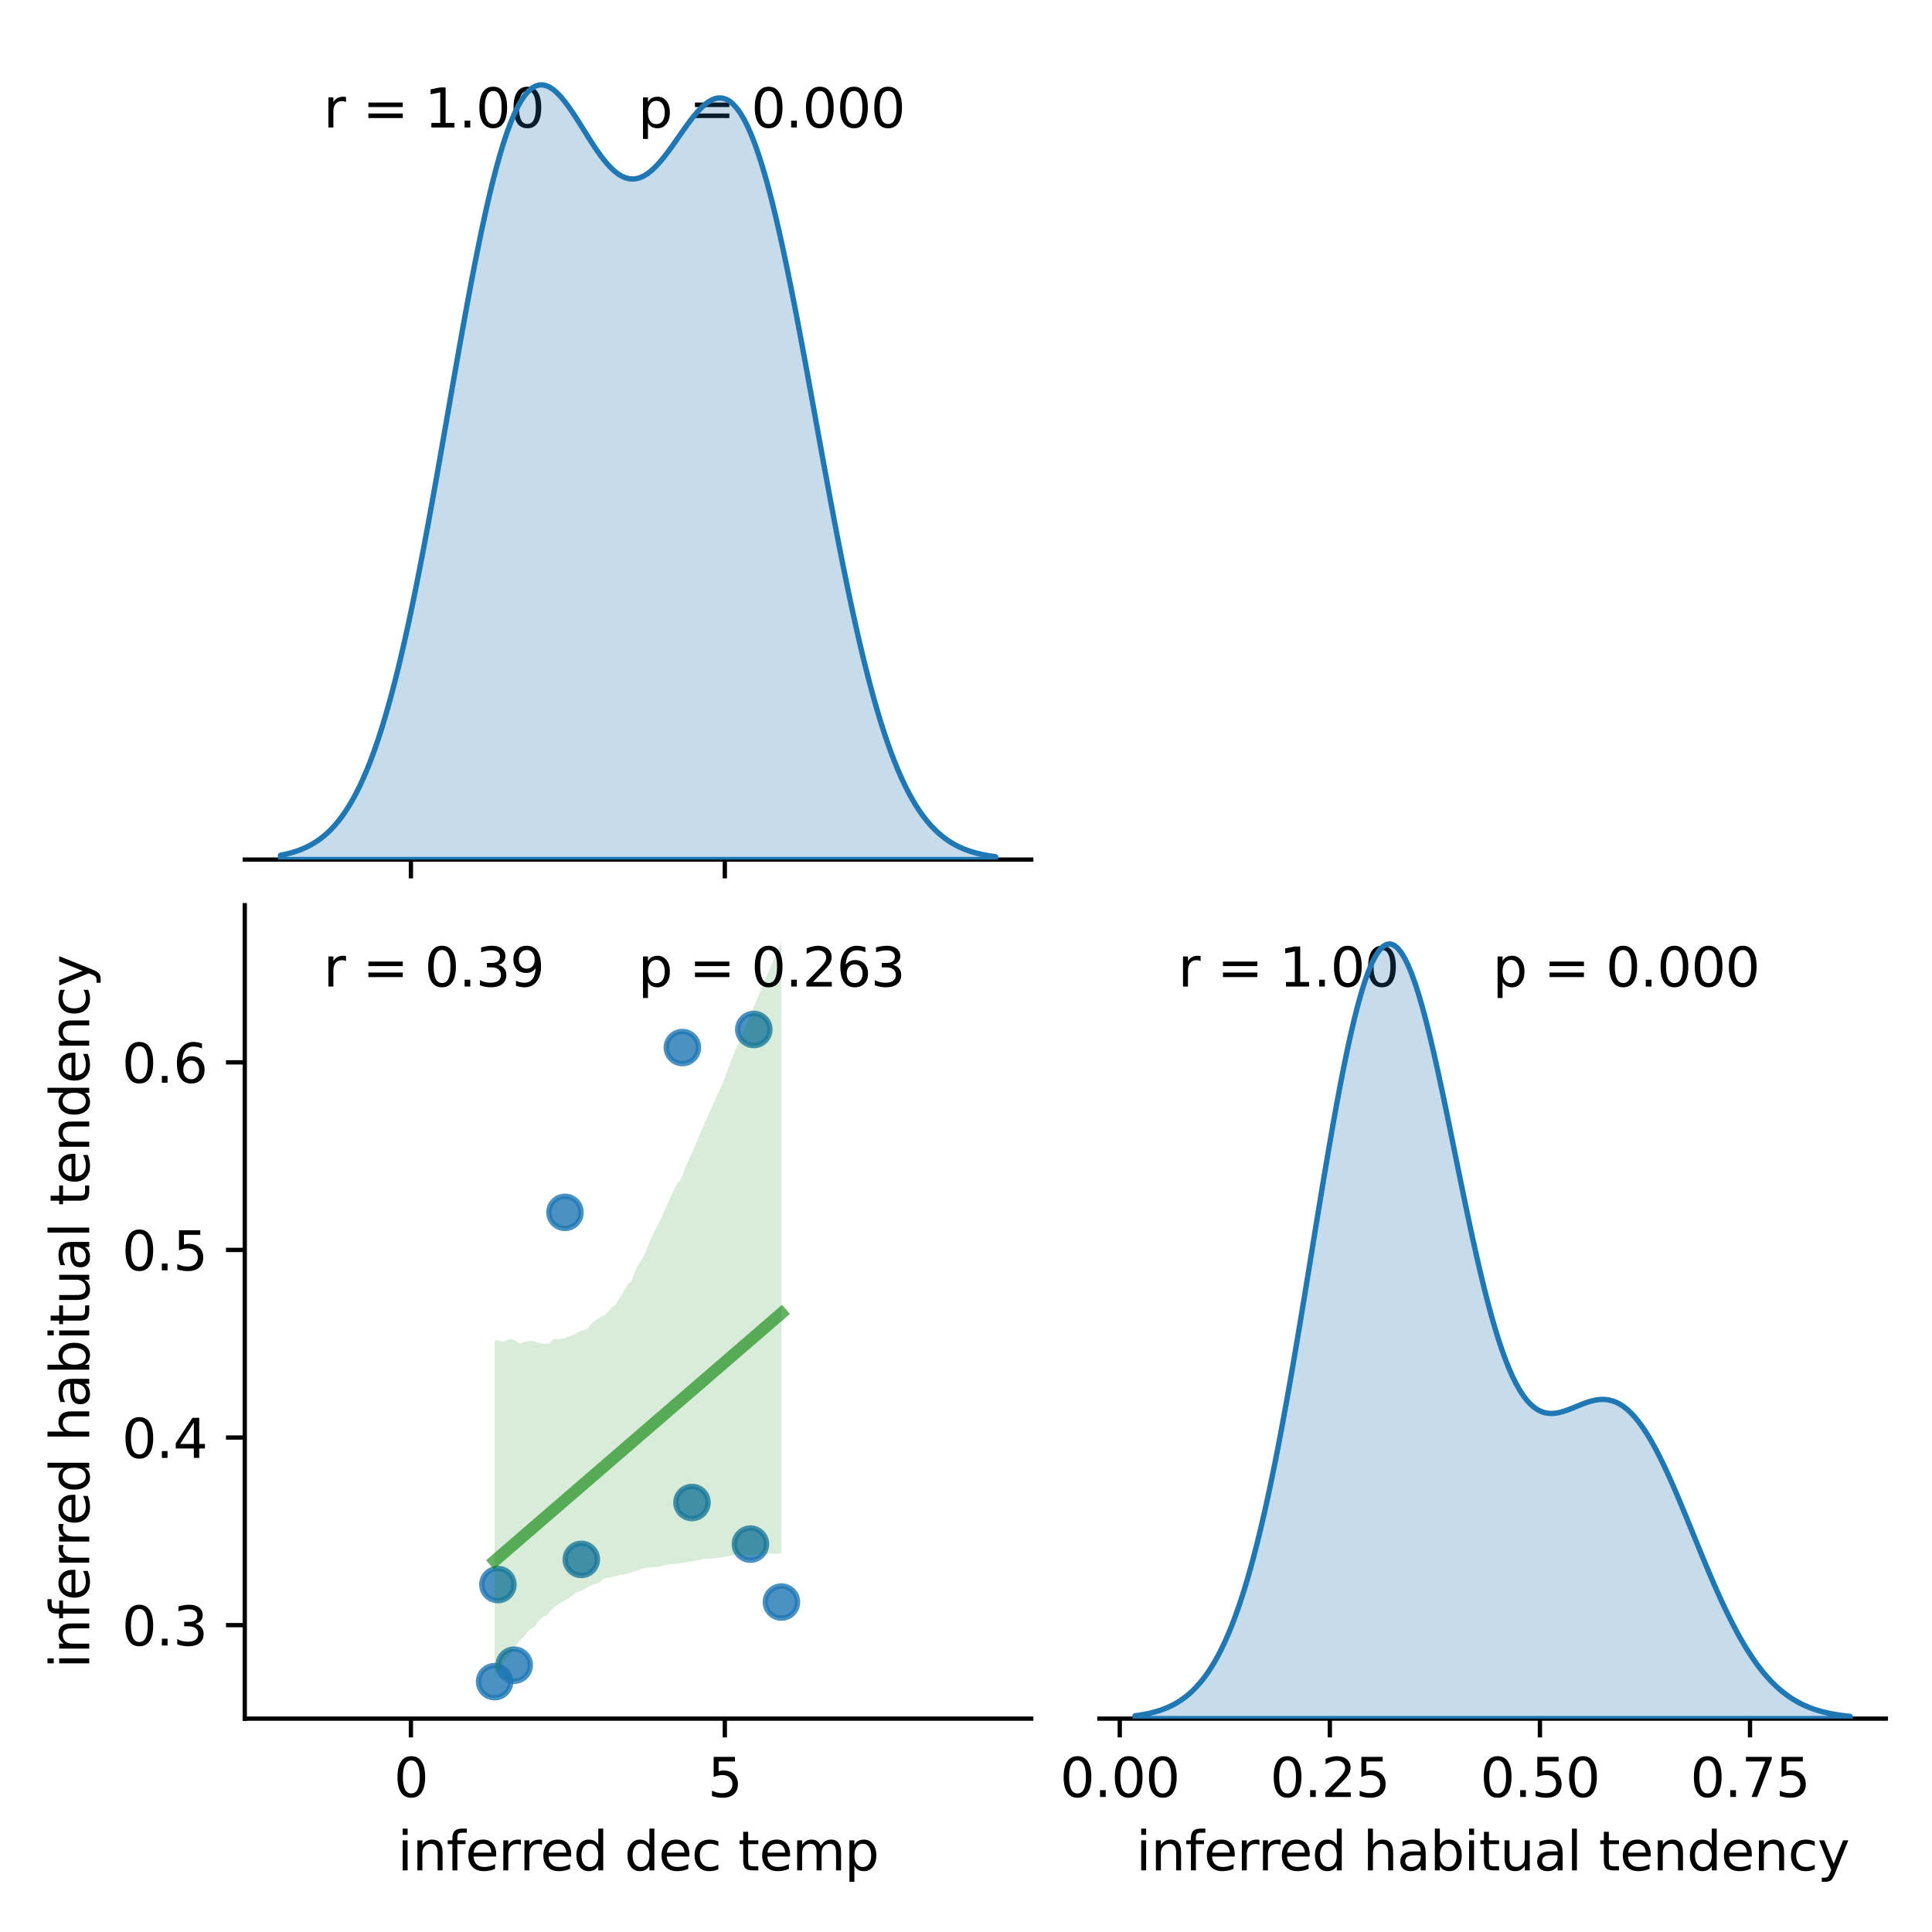 <?xml version="1.0" encoding="utf-8" standalone="no"?>
<!DOCTYPE svg PUBLIC "-//W3C//DTD SVG 1.1//EN"
  "http://www.w3.org/Graphics/SVG/1.1/DTD/svg11.dtd">
<svg xmlns:xlink="http://www.w3.org/1999/xlink" width="360pt" height="360pt" viewBox="0 0 360 360" xmlns="http://www.w3.org/2000/svg" version="1.1">
 <defs>
  <style type="text/css">*{stroke-linejoin: round; stroke-linecap: butt}</style>
 </defs>
 <g id="figure_1">
  <g id="patch_1">
   <path d="M 0 360 
L 360 360 
L 360 0 
L 0 0 
z
" style="fill: #ffffff"/>
  </g>
  <g id="axes_1">
   <g id="patch_2">
    <path d="M 45.61 160.17 
L 192.158 160.17 
L 192.158 8.6 
L 45.61 8.6 
z
" style="fill: #ffffff"/>
   </g>
   <g id="matplotlib.axis_1">
    <g id="xtick_1">
     <g id="line2d_1">
      <defs>
       <path id="m64a21b6284" d="M 0 0 
L 0 3.5 
" style="stroke: #000000; stroke-width: 0.8"/>
      </defs>
      <g>
       <use xlink:href="#m64a21b6284" x="76.566" y="160.17" style="stroke: #000000; stroke-width: 0.8"/>
      </g>
     </g>
    </g>
    <g id="xtick_2">
     <g id="line2d_2">
      <g>
       <use xlink:href="#m64a21b6284" x="135.059" y="160.17" style="stroke: #000000; stroke-width: 0.8"/>
      </g>
     </g>
    </g>
   </g>
   <g id="patch_3">
    <path d="M 45.61 160.17 
L 192.158 160.17 
" style="fill: none; stroke: #000000; stroke-width: 0.8; stroke-linejoin: miter; stroke-linecap: square"/>
   </g>
   <g id="text_1">
    <!-- r = 1.00  -->
    <g transform="translate(60.265 23.757) scale(0.1 -0.1)">
     <defs>
      <path id="DejaVuSans-72" d="M 2631 2963 
Q 2534 3019 2420 3045 
Q 2306 3072 2169 3072 
Q 1681 3072 1420 2755 
Q 1159 2438 1159 1844 
L 1159 0 
L 581 0 
L 581 3500 
L 1159 3500 
L 1159 2956 
Q 1341 3275 1631 3429 
Q 1922 3584 2338 3584 
Q 2397 3584 2469 3576 
Q 2541 3569 2628 3553 
L 2631 2963 
z
" transform="scale(0.016)"/>
      <path id="DejaVuSans-20" transform="scale(0.016)"/>
      <path id="DejaVuSans-3d" d="M 678 2906 
L 4684 2906 
L 4684 2381 
L 678 2381 
L 678 2906 
z
M 678 1631 
L 4684 1631 
L 4684 1100 
L 678 1100 
L 678 1631 
z
" transform="scale(0.016)"/>
      <path id="DejaVuSans-31" d="M 794 531 
L 1825 531 
L 1825 4091 
L 703 3866 
L 703 4441 
L 1819 4666 
L 2450 4666 
L 2450 531 
L 3481 531 
L 3481 0 
L 794 0 
L 794 531 
z
" transform="scale(0.016)"/>
      <path id="DejaVuSans-2e" d="M 684 794 
L 1344 794 
L 1344 0 
L 684 0 
L 684 794 
z
" transform="scale(0.016)"/>
      <path id="DejaVuSans-30" d="M 2034 4250 
Q 1547 4250 1301 3770 
Q 1056 3291 1056 2328 
Q 1056 1369 1301 889 
Q 1547 409 2034 409 
Q 2525 409 2770 889 
Q 3016 1369 3016 2328 
Q 3016 3291 2770 3770 
Q 2525 4250 2034 4250 
z
M 2034 4750 
Q 2819 4750 3233 4129 
Q 3647 3509 3647 2328 
Q 3647 1150 3233 529 
Q 2819 -91 2034 -91 
Q 1250 -91 836 529 
Q 422 1150 422 2328 
Q 422 3509 836 4129 
Q 1250 4750 2034 4750 
z
" transform="scale(0.016)"/>
     </defs>
     <use xlink:href="#DejaVuSans-72"/>
     <use xlink:href="#DejaVuSans-20" x="41.113"/>
     <use xlink:href="#DejaVuSans-3d" x="72.9"/>
     <use xlink:href="#DejaVuSans-20" x="156.689"/>
     <use xlink:href="#DejaVuSans-31" x="188.477"/>
     <use xlink:href="#DejaVuSans-2e" x="252.1"/>
     <use xlink:href="#DejaVuSans-30" x="283.887"/>
     <use xlink:href="#DejaVuSans-30" x="347.51"/>
     <use xlink:href="#DejaVuSans-20" x="411.133"/>
    </g>
   </g>
   <g id="text_2">
    <!-- p = 0.000 -->
    <g transform="translate(118.884 23.757) scale(0.1 -0.1)">
     <defs>
      <path id="DejaVuSans-70" d="M 1159 525 
L 1159 -1331 
L 581 -1331 
L 581 3500 
L 1159 3500 
L 1159 2969 
Q 1341 3281 1617 3432 
Q 1894 3584 2278 3584 
Q 2916 3584 3314 3078 
Q 3713 2572 3713 1747 
Q 3713 922 3314 415 
Q 2916 -91 2278 -91 
Q 1894 -91 1617 61 
Q 1341 213 1159 525 
z
M 3116 1747 
Q 3116 2381 2855 2742 
Q 2594 3103 2138 3103 
Q 1681 3103 1420 2742 
Q 1159 2381 1159 1747 
Q 1159 1113 1420 752 
Q 1681 391 2138 391 
Q 2594 391 2855 752 
Q 3116 1113 3116 1747 
z
" transform="scale(0.016)"/>
     </defs>
     <use xlink:href="#DejaVuSans-70"/>
     <use xlink:href="#DejaVuSans-20" x="63.477"/>
     <use xlink:href="#DejaVuSans-3d" x="95.264"/>
     <use xlink:href="#DejaVuSans-20" x="179.053"/>
     <use xlink:href="#DejaVuSans-30" x="210.84"/>
     <use xlink:href="#DejaVuSans-2e" x="274.463"/>
     <use xlink:href="#DejaVuSans-30" x="306.25"/>
     <use xlink:href="#DejaVuSans-30" x="369.873"/>
     <use xlink:href="#DejaVuSans-30" x="433.496"/>
    </g>
   </g>
  </g>
  <g id="axes_2">
   <g id="patch_4">
    <path d="M 45.61 320.24 
L 192.158 320.24 
L 192.158 168.67 
L 45.61 168.67 
z
" style="fill: #ffffff"/>
   </g>
   <g id="PathCollection_1">
    <defs>
     <path id="md7d7429db6" d="M 0 3 
C 0.796 3 1.559 2.684 2.121 2.121 
C 2.684 1.559 3 0.796 3 0 
C 3 -0.796 2.684 -1.559 2.121 -2.121 
C 1.559 -2.684 0.796 -3 0 -3 
C -0.796 -3 -1.559 -2.684 -2.121 -2.121 
C -2.684 -1.559 -3 -0.796 -3 0 
C -3 0.796 -2.684 1.559 -2.121 2.121 
C -1.559 2.684 -0.796 3 0 3 
z
" style="stroke: #1f77b4; stroke-opacity: 0.8"/>
    </defs>
    <g clip-path="url(#pa0de764573)">
     <use xlink:href="#md7d7429db6" x="108.318" y="290.572" style="fill: #1f77b4; fill-opacity: 0.8; stroke: #1f77b4; stroke-opacity: 0.8"/>
     <use xlink:href="#md7d7429db6" x="140.458" y="191.827" style="fill: #1f77b4; fill-opacity: 0.8; stroke: #1f77b4; stroke-opacity: 0.8"/>
     <use xlink:href="#md7d7429db6" x="92.775" y="295.259" style="fill: #1f77b4; fill-opacity: 0.8; stroke: #1f77b4; stroke-opacity: 0.8"/>
     <use xlink:href="#md7d7429db6" x="145.606" y="298.521" style="fill: #1f77b4; fill-opacity: 0.8; stroke: #1f77b4; stroke-opacity: 0.8"/>
     <use xlink:href="#md7d7429db6" x="95.814" y="310.279" style="fill: #1f77b4; fill-opacity: 0.8; stroke: #1f77b4; stroke-opacity: 0.8"/>
     <use xlink:href="#md7d7429db6" x="127.153" y="195.197" style="fill: #1f77b4; fill-opacity: 0.8; stroke: #1f77b4; stroke-opacity: 0.8"/>
     <use xlink:href="#md7d7429db6" x="139.831" y="287.726" style="fill: #1f77b4; fill-opacity: 0.8; stroke: #1f77b4; stroke-opacity: 0.8"/>
     <use xlink:href="#md7d7429db6" x="105.274" y="225.909" style="fill: #1f77b4; fill-opacity: 0.8; stroke: #1f77b4; stroke-opacity: 0.8"/>
     <use xlink:href="#md7d7429db6" x="92.162" y="313.35" style="fill: #1f77b4; fill-opacity: 0.8; stroke: #1f77b4; stroke-opacity: 0.8"/>
     <use xlink:href="#md7d7429db6" x="128.939" y="279.968" style="fill: #1f77b4; fill-opacity: 0.8; stroke: #1f77b4; stroke-opacity: 0.8"/>
    </g>
   </g>
   <g id="PolyCollection_1">
    <path d="M 92.162 249.79 
L 92.162 312.545 
L 92.701 311.643 
L 93.241 310.874 
L 93.781 309.833 
L 94.321 309.128 
L 94.861 308.495 
L 95.401 307.546 
L 95.94 306.888 
L 96.48 306.204 
L 97.02 305.489 
L 97.56 305.045 
L 98.1 304.362 
L 98.64 303.743 
L 99.18 303.372 
L 99.719 303.013 
L 100.259 302.09 
L 100.799 301.623 
L 101.339 301.164 
L 101.879 301.001 
L 102.419 300.366 
L 102.958 299.752 
L 103.498 299.28 
L 104.038 298.908 
L 104.578 298.592 
L 105.118 298.286 
L 105.658 297.974 
L 106.198 297.658 
L 106.737 297.249 
L 107.277 296.794 
L 107.817 296.597 
L 108.357 296.412 
L 108.897 296.152 
L 109.437 295.794 
L 109.976 295.486 
L 110.516 295.211 
L 111.056 295.086 
L 111.596 294.952 
L 112.136 294.493 
L 112.676 294.087 
L 113.216 294.008 
L 113.755 293.922 
L 114.295 293.775 
L 114.835 293.689 
L 115.375 293.499 
L 115.915 293.394 
L 116.455 293.315 
L 116.994 293.233 
L 117.534 293.065 
L 118.074 292.797 
L 118.614 292.711 
L 119.154 292.54 
L 119.694 292.282 
L 120.234 292.226 
L 120.773 292.169 
L 121.313 292.046 
L 121.853 292.012 
L 122.393 291.977 
L 122.933 291.916 
L 123.473 291.755 
L 124.012 291.595 
L 124.552 291.519 
L 125.092 291.464 
L 125.632 291.409 
L 126.172 291.374 
L 126.712 291.297 
L 127.252 291.243 
L 127.791 291.169 
L 128.331 291.024 
L 128.871 290.955 
L 129.411 290.862 
L 129.951 290.739 
L 130.491 290.616 
L 131.031 290.495 
L 131.57 290.45 
L 132.11 290.433 
L 132.65 290.415 
L 133.19 290.396 
L 133.73 290.312 
L 134.27 290.227 
L 134.809 290.142 
L 135.349 290.057 
L 135.889 289.971 
L 136.429 289.852 
L 136.969 289.735 
L 137.509 289.67 
L 138.049 289.766 
L 138.588 289.863 
L 139.128 289.772 
L 139.668 289.821 
L 140.208 289.791 
L 140.748 289.714 
L 141.288 289.634 
L 141.827 289.553 
L 142.367 289.666 
L 142.907 289.609 
L 143.447 289.461 
L 143.987 289.556 
L 144.527 289.505 
L 145.067 289.485 
L 145.606 289.417 
L 145.606 175.56 
L 145.606 175.56 
L 145.067 176.755 
L 144.527 177.963 
L 143.987 179.238 
L 143.447 180.513 
L 142.907 181.788 
L 142.367 183.064 
L 141.827 184.339 
L 141.288 185.614 
L 140.748 186.889 
L 140.208 188.164 
L 139.668 189.44 
L 139.128 190.72 
L 138.588 192.001 
L 138.049 193.282 
L 137.509 194.563 
L 136.969 195.781 
L 136.429 197.18 
L 135.889 198.591 
L 135.349 200.001 
L 134.809 201.411 
L 134.27 202.693 
L 133.73 203.877 
L 133.19 205.06 
L 132.65 206.246 
L 132.11 207.537 
L 131.57 208.684 
L 131.031 209.894 
L 130.491 211.168 
L 129.951 212.443 
L 129.411 213.718 
L 128.871 214.992 
L 128.331 216.152 
L 127.791 217.242 
L 127.252 218.76 
L 126.712 220.096 
L 126.172 220.445 
L 125.632 221.594 
L 125.092 222.772 
L 124.552 223.95 
L 124.012 225.134 
L 123.473 226.362 
L 122.933 227.492 
L 122.393 228.644 
L 121.853 229.661 
L 121.313 230.749 
L 120.773 232.049 
L 120.234 233.402 
L 119.694 234.549 
L 119.154 235.341 
L 118.614 236.196 
L 118.074 237.617 
L 117.534 238.899 
L 116.994 239.263 
L 116.455 240.11 
L 115.915 241.213 
L 115.375 241.948 
L 114.835 242.923 
L 114.295 243.399 
L 113.755 243.91 
L 113.216 244.474 
L 112.676 245.098 
L 112.136 245.217 
L 111.596 245.584 
L 111.056 245.941 
L 110.516 246.373 
L 109.976 246.933 
L 109.437 247.544 
L 108.897 247.872 
L 108.357 247.957 
L 107.817 248.213 
L 107.277 248.478 
L 106.737 248.746 
L 106.198 248.927 
L 105.658 249.16 
L 105.118 249.38 
L 104.578 249.408 
L 104.038 249.611 
L 103.498 249.477 
L 102.958 249.633 
L 102.419 250.337 
L 101.879 250.38 
L 101.339 250.423 
L 100.799 250.255 
L 100.259 250.209 
L 99.719 250.014 
L 99.18 249.827 
L 98.64 249.88 
L 98.1 249.967 
L 97.56 250.091 
L 97.02 250.374 
L 96.48 250.088 
L 95.94 249.808 
L 95.401 249.536 
L 94.861 249.55 
L 94.321 249.782 
L 93.781 250.013 
L 93.241 249.893 
L 92.701 249.723 
L 92.162 249.79 
z
" clip-path="url(#pa0de764573)" style="fill: #008000; fill-opacity: 0.15"/>
   </g>
   <g id="matplotlib.axis_2">
    <g id="xtick_3">
     <g id="line2d_3">
      <g>
       <use xlink:href="#m64a21b6284" x="76.566" y="320.24" style="stroke: #000000; stroke-width: 0.8"/>
      </g>
     </g>
     <g id="text_3">
      <!-- 0 -->
      <g transform="translate(73.385 334.838) scale(0.1 -0.1)">
       <use xlink:href="#DejaVuSans-30"/>
      </g>
     </g>
    </g>
    <g id="xtick_4">
     <g id="line2d_4">
      <g>
       <use xlink:href="#m64a21b6284" x="135.059" y="320.24" style="stroke: #000000; stroke-width: 0.8"/>
      </g>
     </g>
     <g id="text_4">
      <!-- 5 -->
      <g transform="translate(131.878 334.838) scale(0.1 -0.1)">
       <defs>
        <path id="DejaVuSans-35" d="M 691 4666 
L 3169 4666 
L 3169 4134 
L 1269 4134 
L 1269 2991 
Q 1406 3038 1543 3061 
Q 1681 3084 1819 3084 
Q 2600 3084 3056 2656 
Q 3513 2228 3513 1497 
Q 3513 744 3044 326 
Q 2575 -91 1722 -91 
Q 1428 -91 1123 -41 
Q 819 9 494 109 
L 494 744 
Q 775 591 1075 516 
Q 1375 441 1709 441 
Q 2250 441 2565 725 
Q 2881 1009 2881 1497 
Q 2881 1984 2565 2268 
Q 2250 2553 1709 2553 
Q 1456 2553 1204 2497 
Q 953 2441 691 2322 
L 691 4666 
z
" transform="scale(0.016)"/>
       </defs>
       <use xlink:href="#DejaVuSans-35"/>
      </g>
     </g>
    </g>
    <g id="text_5">
     <!-- inferred dec temp -->
     <g transform="translate(74.068 348.517) scale(0.1 -0.1)">
      <defs>
       <path id="DejaVuSans-69" d="M 603 3500 
L 1178 3500 
L 1178 0 
L 603 0 
L 603 3500 
z
M 603 4863 
L 1178 4863 
L 1178 4134 
L 603 4134 
L 603 4863 
z
" transform="scale(0.016)"/>
       <path id="DejaVuSans-6e" d="M 3513 2113 
L 3513 0 
L 2938 0 
L 2938 2094 
Q 2938 2591 2744 2837 
Q 2550 3084 2163 3084 
Q 1697 3084 1428 2787 
Q 1159 2491 1159 1978 
L 1159 0 
L 581 0 
L 581 3500 
L 1159 3500 
L 1159 2956 
Q 1366 3272 1645 3428 
Q 1925 3584 2291 3584 
Q 2894 3584 3203 3211 
Q 3513 2838 3513 2113 
z
" transform="scale(0.016)"/>
       <path id="DejaVuSans-66" d="M 2375 4863 
L 2375 4384 
L 1825 4384 
Q 1516 4384 1395 4259 
Q 1275 4134 1275 3809 
L 1275 3500 
L 2222 3500 
L 2222 3053 
L 1275 3053 
L 1275 0 
L 697 0 
L 697 3053 
L 147 3053 
L 147 3500 
L 697 3500 
L 697 3744 
Q 697 4328 969 4595 
Q 1241 4863 1831 4863 
L 2375 4863 
z
" transform="scale(0.016)"/>
       <path id="DejaVuSans-65" d="M 3597 1894 
L 3597 1613 
L 953 1613 
Q 991 1019 1311 708 
Q 1631 397 2203 397 
Q 2534 397 2845 478 
Q 3156 559 3463 722 
L 3463 178 
Q 3153 47 2828 -22 
Q 2503 -91 2169 -91 
Q 1331 -91 842 396 
Q 353 884 353 1716 
Q 353 2575 817 3079 
Q 1281 3584 2069 3584 
Q 2775 3584 3186 3129 
Q 3597 2675 3597 1894 
z
M 3022 2063 
Q 3016 2534 2758 2815 
Q 2500 3097 2075 3097 
Q 1594 3097 1305 2825 
Q 1016 2553 972 2059 
L 3022 2063 
z
" transform="scale(0.016)"/>
       <path id="DejaVuSans-64" d="M 2906 2969 
L 2906 4863 
L 3481 4863 
L 3481 0 
L 2906 0 
L 2906 525 
Q 2725 213 2448 61 
Q 2172 -91 1784 -91 
Q 1150 -91 751 415 
Q 353 922 353 1747 
Q 353 2572 751 3078 
Q 1150 3584 1784 3584 
Q 2172 3584 2448 3432 
Q 2725 3281 2906 2969 
z
M 947 1747 
Q 947 1113 1208 752 
Q 1469 391 1925 391 
Q 2381 391 2643 752 
Q 2906 1113 2906 1747 
Q 2906 2381 2643 2742 
Q 2381 3103 1925 3103 
Q 1469 3103 1208 2742 
Q 947 2381 947 1747 
z
" transform="scale(0.016)"/>
       <path id="DejaVuSans-63" d="M 3122 3366 
L 3122 2828 
Q 2878 2963 2633 3030 
Q 2388 3097 2138 3097 
Q 1578 3097 1268 2742 
Q 959 2388 959 1747 
Q 959 1106 1268 751 
Q 1578 397 2138 397 
Q 2388 397 2633 464 
Q 2878 531 3122 666 
L 3122 134 
Q 2881 22 2623 -34 
Q 2366 -91 2075 -91 
Q 1284 -91 818 406 
Q 353 903 353 1747 
Q 353 2603 823 3093 
Q 1294 3584 2113 3584 
Q 2378 3584 2631 3529 
Q 2884 3475 3122 3366 
z
" transform="scale(0.016)"/>
       <path id="DejaVuSans-74" d="M 1172 4494 
L 1172 3500 
L 2356 3500 
L 2356 3053 
L 1172 3053 
L 1172 1153 
Q 1172 725 1289 603 
Q 1406 481 1766 481 
L 2356 481 
L 2356 0 
L 1766 0 
Q 1100 0 847 248 
Q 594 497 594 1153 
L 594 3053 
L 172 3053 
L 172 3500 
L 594 3500 
L 594 4494 
L 1172 4494 
z
" transform="scale(0.016)"/>
       <path id="DejaVuSans-6d" d="M 3328 2828 
Q 3544 3216 3844 3400 
Q 4144 3584 4550 3584 
Q 5097 3584 5394 3201 
Q 5691 2819 5691 2113 
L 5691 0 
L 5113 0 
L 5113 2094 
Q 5113 2597 4934 2840 
Q 4756 3084 4391 3084 
Q 3944 3084 3684 2787 
Q 3425 2491 3425 1978 
L 3425 0 
L 2847 0 
L 2847 2094 
Q 2847 2600 2669 2842 
Q 2491 3084 2119 3084 
Q 1678 3084 1418 2786 
Q 1159 2488 1159 1978 
L 1159 0 
L 581 0 
L 581 3500 
L 1159 3500 
L 1159 2956 
Q 1356 3278 1631 3431 
Q 1906 3584 2284 3584 
Q 2666 3584 2933 3390 
Q 3200 3197 3328 2828 
z
" transform="scale(0.016)"/>
      </defs>
      <use xlink:href="#DejaVuSans-69"/>
      <use xlink:href="#DejaVuSans-6e" x="27.783"/>
      <use xlink:href="#DejaVuSans-66" x="91.162"/>
      <use xlink:href="#DejaVuSans-65" x="126.367"/>
      <use xlink:href="#DejaVuSans-72" x="187.891"/>
      <use xlink:href="#DejaVuSans-72" x="227.254"/>
      <use xlink:href="#DejaVuSans-65" x="266.117"/>
      <use xlink:href="#DejaVuSans-64" x="327.641"/>
      <use xlink:href="#DejaVuSans-20" x="391.117"/>
      <use xlink:href="#DejaVuSans-64" x="422.904"/>
      <use xlink:href="#DejaVuSans-65" x="486.381"/>
      <use xlink:href="#DejaVuSans-63" x="547.904"/>
      <use xlink:href="#DejaVuSans-20" x="602.885"/>
      <use xlink:href="#DejaVuSans-74" x="634.672"/>
      <use xlink:href="#DejaVuSans-65" x="673.881"/>
      <use xlink:href="#DejaVuSans-6d" x="735.404"/>
      <use xlink:href="#DejaVuSans-70" x="832.816"/>
     </g>
    </g>
   </g>
   <g id="matplotlib.axis_3">
    <g id="ytick_1">
     <g id="line2d_5">
      <defs>
       <path id="me1f18b9fc8" d="M 0 0 
L -3.5 0 
" style="stroke: #000000; stroke-width: 0.8"/>
      </defs>
      <g>
       <use xlink:href="#me1f18b9fc8" x="45.61" y="302.817" style="stroke: #000000; stroke-width: 0.8"/>
      </g>
     </g>
     <g id="text_6">
      <!-- 0.3 -->
      <g transform="translate(22.707 306.616) scale(0.1 -0.1)">
       <defs>
        <path id="DejaVuSans-33" d="M 2597 2516 
Q 3050 2419 3304 2112 
Q 3559 1806 3559 1356 
Q 3559 666 3084 287 
Q 2609 -91 1734 -91 
Q 1441 -91 1130 -33 
Q 819 25 488 141 
L 488 750 
Q 750 597 1062 519 
Q 1375 441 1716 441 
Q 2309 441 2620 675 
Q 2931 909 2931 1356 
Q 2931 1769 2642 2001 
Q 2353 2234 1838 2234 
L 1294 2234 
L 1294 2753 
L 1863 2753 
Q 2328 2753 2575 2939 
Q 2822 3125 2822 3475 
Q 2822 3834 2567 4026 
Q 2313 4219 1838 4219 
Q 1578 4219 1281 4162 
Q 984 4106 628 3988 
L 628 4550 
Q 988 4650 1302 4700 
Q 1616 4750 1894 4750 
Q 2613 4750 3031 4423 
Q 3450 4097 3450 3541 
Q 3450 3153 3228 2886 
Q 3006 2619 2597 2516 
z
" transform="scale(0.016)"/>
       </defs>
       <use xlink:href="#DejaVuSans-30"/>
       <use xlink:href="#DejaVuSans-2e" x="63.623"/>
       <use xlink:href="#DejaVuSans-33" x="95.41"/>
      </g>
     </g>
    </g>
    <g id="ytick_2">
     <g id="line2d_6">
      <g>
       <use xlink:href="#me1f18b9fc8" x="45.61" y="267.862" style="stroke: #000000; stroke-width: 0.8"/>
      </g>
     </g>
     <g id="text_7">
      <!-- 0.4 -->
      <g transform="translate(22.707 271.661) scale(0.1 -0.1)">
       <defs>
        <path id="DejaVuSans-34" d="M 2419 4116 
L 825 1625 
L 2419 1625 
L 2419 4116 
z
M 2253 4666 
L 3047 4666 
L 3047 1625 
L 3713 1625 
L 3713 1100 
L 3047 1100 
L 3047 0 
L 2419 0 
L 2419 1100 
L 313 1100 
L 313 1709 
L 2253 4666 
z
" transform="scale(0.016)"/>
       </defs>
       <use xlink:href="#DejaVuSans-30"/>
       <use xlink:href="#DejaVuSans-2e" x="63.623"/>
       <use xlink:href="#DejaVuSans-34" x="95.41"/>
      </g>
     </g>
    </g>
    <g id="ytick_3">
     <g id="line2d_7">
      <g>
       <use xlink:href="#me1f18b9fc8" x="45.61" y="232.907" style="stroke: #000000; stroke-width: 0.8"/>
      </g>
     </g>
     <g id="text_8">
      <!-- 0.5 -->
      <g transform="translate(22.707 236.706) scale(0.1 -0.1)">
       <use xlink:href="#DejaVuSans-30"/>
       <use xlink:href="#DejaVuSans-2e" x="63.623"/>
       <use xlink:href="#DejaVuSans-35" x="95.41"/>
      </g>
     </g>
    </g>
    <g id="ytick_4">
     <g id="line2d_8">
      <g>
       <use xlink:href="#me1f18b9fc8" x="45.61" y="197.952" style="stroke: #000000; stroke-width: 0.8"/>
      </g>
     </g>
     <g id="text_9">
      <!-- 0.6 -->
      <g transform="translate(22.707 201.751) scale(0.1 -0.1)">
       <defs>
        <path id="DejaVuSans-36" d="M 2113 2584 
Q 1688 2584 1439 2293 
Q 1191 2003 1191 1497 
Q 1191 994 1439 701 
Q 1688 409 2113 409 
Q 2538 409 2786 701 
Q 3034 994 3034 1497 
Q 3034 2003 2786 2293 
Q 2538 2584 2113 2584 
z
M 3366 4563 
L 3366 3988 
Q 3128 4100 2886 4159 
Q 2644 4219 2406 4219 
Q 1781 4219 1451 3797 
Q 1122 3375 1075 2522 
Q 1259 2794 1537 2939 
Q 1816 3084 2150 3084 
Q 2853 3084 3261 2657 
Q 3669 2231 3669 1497 
Q 3669 778 3244 343 
Q 2819 -91 2113 -91 
Q 1303 -91 875 529 
Q 447 1150 447 2328 
Q 447 3434 972 4092 
Q 1497 4750 2381 4750 
Q 2619 4750 2861 4703 
Q 3103 4656 3366 4563 
z
" transform="scale(0.016)"/>
       </defs>
       <use xlink:href="#DejaVuSans-30"/>
       <use xlink:href="#DejaVuSans-2e" x="63.623"/>
       <use xlink:href="#DejaVuSans-36" x="95.41"/>
      </g>
     </g>
    </g>
    <g id="text_10">
     <!-- inferred habitual tendency -->
     <g transform="translate(16.627 310.901) rotate(-90) scale(0.1 -0.1)">
      <defs>
       <path id="DejaVuSans-68" d="M 3513 2113 
L 3513 0 
L 2938 0 
L 2938 2094 
Q 2938 2591 2744 2837 
Q 2550 3084 2163 3084 
Q 1697 3084 1428 2787 
Q 1159 2491 1159 1978 
L 1159 0 
L 581 0 
L 581 4863 
L 1159 4863 
L 1159 2956 
Q 1366 3272 1645 3428 
Q 1925 3584 2291 3584 
Q 2894 3584 3203 3211 
Q 3513 2838 3513 2113 
z
" transform="scale(0.016)"/>
       <path id="DejaVuSans-61" d="M 2194 1759 
Q 1497 1759 1228 1600 
Q 959 1441 959 1056 
Q 959 750 1161 570 
Q 1363 391 1709 391 
Q 2188 391 2477 730 
Q 2766 1069 2766 1631 
L 2766 1759 
L 2194 1759 
z
M 3341 1997 
L 3341 0 
L 2766 0 
L 2766 531 
Q 2569 213 2275 61 
Q 1981 -91 1556 -91 
Q 1019 -91 701 211 
Q 384 513 384 1019 
Q 384 1609 779 1909 
Q 1175 2209 1959 2209 
L 2766 2209 
L 2766 2266 
Q 2766 2663 2505 2880 
Q 2244 3097 1772 3097 
Q 1472 3097 1187 3025 
Q 903 2953 641 2809 
L 641 3341 
Q 956 3463 1253 3523 
Q 1550 3584 1831 3584 
Q 2591 3584 2966 3190 
Q 3341 2797 3341 1997 
z
" transform="scale(0.016)"/>
       <path id="DejaVuSans-62" d="M 3116 1747 
Q 3116 2381 2855 2742 
Q 2594 3103 2138 3103 
Q 1681 3103 1420 2742 
Q 1159 2381 1159 1747 
Q 1159 1113 1420 752 
Q 1681 391 2138 391 
Q 2594 391 2855 752 
Q 3116 1113 3116 1747 
z
M 1159 2969 
Q 1341 3281 1617 3432 
Q 1894 3584 2278 3584 
Q 2916 3584 3314 3078 
Q 3713 2572 3713 1747 
Q 3713 922 3314 415 
Q 2916 -91 2278 -91 
Q 1894 -91 1617 61 
Q 1341 213 1159 525 
L 1159 0 
L 581 0 
L 581 4863 
L 1159 4863 
L 1159 2969 
z
" transform="scale(0.016)"/>
       <path id="DejaVuSans-75" d="M 544 1381 
L 544 3500 
L 1119 3500 
L 1119 1403 
Q 1119 906 1312 657 
Q 1506 409 1894 409 
Q 2359 409 2629 706 
Q 2900 1003 2900 1516 
L 2900 3500 
L 3475 3500 
L 3475 0 
L 2900 0 
L 2900 538 
Q 2691 219 2414 64 
Q 2138 -91 1772 -91 
Q 1169 -91 856 284 
Q 544 659 544 1381 
z
M 1991 3584 
L 1991 3584 
z
" transform="scale(0.016)"/>
       <path id="DejaVuSans-6c" d="M 603 4863 
L 1178 4863 
L 1178 0 
L 603 0 
L 603 4863 
z
" transform="scale(0.016)"/>
       <path id="DejaVuSans-79" d="M 2059 -325 
Q 1816 -950 1584 -1140 
Q 1353 -1331 966 -1331 
L 506 -1331 
L 506 -850 
L 844 -850 
Q 1081 -850 1212 -737 
Q 1344 -625 1503 -206 
L 1606 56 
L 191 3500 
L 800 3500 
L 1894 763 
L 2988 3500 
L 3597 3500 
L 2059 -325 
z
" transform="scale(0.016)"/>
      </defs>
      <use xlink:href="#DejaVuSans-69"/>
      <use xlink:href="#DejaVuSans-6e" x="27.783"/>
      <use xlink:href="#DejaVuSans-66" x="91.162"/>
      <use xlink:href="#DejaVuSans-65" x="126.367"/>
      <use xlink:href="#DejaVuSans-72" x="187.891"/>
      <use xlink:href="#DejaVuSans-72" x="227.254"/>
      <use xlink:href="#DejaVuSans-65" x="266.117"/>
      <use xlink:href="#DejaVuSans-64" x="327.641"/>
      <use xlink:href="#DejaVuSans-20" x="391.117"/>
      <use xlink:href="#DejaVuSans-68" x="422.904"/>
      <use xlink:href="#DejaVuSans-61" x="486.283"/>
      <use xlink:href="#DejaVuSans-62" x="547.562"/>
      <use xlink:href="#DejaVuSans-69" x="611.039"/>
      <use xlink:href="#DejaVuSans-74" x="638.822"/>
      <use xlink:href="#DejaVuSans-75" x="678.031"/>
      <use xlink:href="#DejaVuSans-61" x="741.41"/>
      <use xlink:href="#DejaVuSans-6c" x="802.689"/>
      <use xlink:href="#DejaVuSans-20" x="830.473"/>
      <use xlink:href="#DejaVuSans-74" x="862.26"/>
      <use xlink:href="#DejaVuSans-65" x="901.469"/>
      <use xlink:href="#DejaVuSans-6e" x="962.992"/>
      <use xlink:href="#DejaVuSans-64" x="1026.371"/>
      <use xlink:href="#DejaVuSans-65" x="1089.848"/>
      <use xlink:href="#DejaVuSans-6e" x="1151.371"/>
      <use xlink:href="#DejaVuSans-63" x="1214.75"/>
      <use xlink:href="#DejaVuSans-79" x="1269.73"/>
     </g>
    </g>
   </g>
   <g id="line2d_9">
    <path d="M 92.162 290.847 
L 92.701 290.381 
L 93.241 289.915 
L 93.781 289.449 
L 94.321 288.983 
L 94.861 288.517 
L 95.401 288.051 
L 95.94 287.585 
L 96.48 287.119 
L 97.02 286.653 
L 97.56 286.187 
L 98.1 285.721 
L 98.64 285.255 
L 99.18 284.789 
L 99.719 284.323 
L 100.259 283.857 
L 100.799 283.391 
L 101.339 282.925 
L 101.879 282.459 
L 102.419 281.993 
L 102.958 281.527 
L 103.498 281.061 
L 104.038 280.596 
L 104.578 280.13 
L 105.118 279.664 
L 105.658 279.198 
L 106.198 278.732 
L 106.737 278.266 
L 107.277 277.8 
L 107.817 277.334 
L 108.357 276.868 
L 108.897 276.402 
L 109.437 275.936 
L 109.976 275.47 
L 110.516 275.004 
L 111.056 274.538 
L 111.596 274.072 
L 112.136 273.606 
L 112.676 273.14 
L 113.216 272.674 
L 113.755 272.208 
L 114.295 271.742 
L 114.835 271.276 
L 115.375 270.81 
L 115.915 270.344 
L 116.455 269.878 
L 116.994 269.412 
L 117.534 268.946 
L 118.074 268.48 
L 118.614 268.014 
L 119.154 267.548 
L 119.694 267.082 
L 120.234 266.616 
L 120.773 266.15 
L 121.313 265.684 
L 121.853 265.218 
L 122.393 264.752 
L 122.933 264.286 
L 123.473 263.82 
L 124.012 263.354 
L 124.552 262.888 
L 125.092 262.422 
L 125.632 261.956 
L 126.172 261.49 
L 126.712 261.024 
L 127.252 260.558 
L 127.791 260.092 
L 128.331 259.626 
L 128.871 259.16 
L 129.411 258.694 
L 129.951 258.229 
L 130.491 257.763 
L 131.031 257.297 
L 131.57 256.831 
L 132.11 256.365 
L 132.65 255.899 
L 133.19 255.433 
L 133.73 254.967 
L 134.27 254.501 
L 134.809 254.035 
L 135.349 253.569 
L 135.889 253.103 
L 136.429 252.637 
L 136.969 252.171 
L 137.509 251.705 
L 138.049 251.239 
L 138.588 250.773 
L 139.128 250.307 
L 139.668 249.841 
L 140.208 249.375 
L 140.748 248.909 
L 141.288 248.443 
L 141.827 247.977 
L 142.367 247.511 
L 142.907 247.045 
L 143.447 246.579 
L 143.987 246.113 
L 144.527 245.647 
L 145.067 245.181 
L 145.606 244.715 
" clip-path="url(#pa0de764573)" style="fill: none; stroke: #008000; stroke-opacity: 0.6; stroke-width: 2.25; stroke-linecap: square"/>
   </g>
   <g id="patch_5">
    <path d="M 45.61 320.24 
L 45.61 168.67 
" style="fill: none; stroke: #000000; stroke-width: 0.8; stroke-linejoin: miter; stroke-linecap: square"/>
   </g>
   <g id="patch_6">
    <path d="M 45.61 320.24 
L 192.158 320.24 
" style="fill: none; stroke: #000000; stroke-width: 0.8; stroke-linejoin: miter; stroke-linecap: square"/>
   </g>
   <g id="text_11">
    <!-- r = 0.39  -->
    <g transform="translate(60.265 183.827) scale(0.1 -0.1)">
     <defs>
      <path id="DejaVuSans-39" d="M 703 97 
L 703 672 
Q 941 559 1184 500 
Q 1428 441 1663 441 
Q 2288 441 2617 861 
Q 2947 1281 2994 2138 
Q 2813 1869 2534 1725 
Q 2256 1581 1919 1581 
Q 1219 1581 811 2004 
Q 403 2428 403 3163 
Q 403 3881 828 4315 
Q 1253 4750 1959 4750 
Q 2769 4750 3195 4129 
Q 3622 3509 3622 2328 
Q 3622 1225 3098 567 
Q 2575 -91 1691 -91 
Q 1453 -91 1209 -44 
Q 966 3 703 97 
z
M 1959 2075 
Q 2384 2075 2632 2365 
Q 2881 2656 2881 3163 
Q 2881 3666 2632 3958 
Q 2384 4250 1959 4250 
Q 1534 4250 1286 3958 
Q 1038 3666 1038 3163 
Q 1038 2656 1286 2365 
Q 1534 2075 1959 2075 
z
" transform="scale(0.016)"/>
     </defs>
     <use xlink:href="#DejaVuSans-72"/>
     <use xlink:href="#DejaVuSans-20" x="41.113"/>
     <use xlink:href="#DejaVuSans-3d" x="72.9"/>
     <use xlink:href="#DejaVuSans-20" x="156.689"/>
     <use xlink:href="#DejaVuSans-30" x="188.477"/>
     <use xlink:href="#DejaVuSans-2e" x="252.1"/>
     <use xlink:href="#DejaVuSans-33" x="283.887"/>
     <use xlink:href="#DejaVuSans-39" x="347.51"/>
     <use xlink:href="#DejaVuSans-20" x="411.133"/>
    </g>
   </g>
   <g id="text_12">
    <!-- p = 0.263 -->
    <g transform="translate(118.884 183.827) scale(0.1 -0.1)">
     <defs>
      <path id="DejaVuSans-32" d="M 1228 531 
L 3431 531 
L 3431 0 
L 469 0 
L 469 531 
Q 828 903 1448 1529 
Q 2069 2156 2228 2338 
Q 2531 2678 2651 2914 
Q 2772 3150 2772 3378 
Q 2772 3750 2511 3984 
Q 2250 4219 1831 4219 
Q 1534 4219 1204 4116 
Q 875 4013 500 3803 
L 500 4441 
Q 881 4594 1212 4672 
Q 1544 4750 1819 4750 
Q 2544 4750 2975 4387 
Q 3406 4025 3406 3419 
Q 3406 3131 3298 2873 
Q 3191 2616 2906 2266 
Q 2828 2175 2409 1742 
Q 1991 1309 1228 531 
z
" transform="scale(0.016)"/>
     </defs>
     <use xlink:href="#DejaVuSans-70"/>
     <use xlink:href="#DejaVuSans-20" x="63.477"/>
     <use xlink:href="#DejaVuSans-3d" x="95.264"/>
     <use xlink:href="#DejaVuSans-20" x="179.053"/>
     <use xlink:href="#DejaVuSans-30" x="210.84"/>
     <use xlink:href="#DejaVuSans-2e" x="274.463"/>
     <use xlink:href="#DejaVuSans-32" x="306.25"/>
     <use xlink:href="#DejaVuSans-36" x="369.873"/>
     <use xlink:href="#DejaVuSans-33" x="433.496"/>
    </g>
   </g>
  </g>
  <g id="axes_3">
   <g id="patch_7">
    <path d="M 204.852 320.24 
L 351.4 320.24 
L 351.4 168.67 
L 204.852 168.67 
z
" style="fill: #ffffff"/>
   </g>
   <g id="matplotlib.axis_4">
    <g id="xtick_5">
     <g id="line2d_10">
      <g>
       <use xlink:href="#m64a21b6284" x="208.652" y="320.24" style="stroke: #000000; stroke-width: 0.8"/>
      </g>
     </g>
     <g id="text_13">
      <!-- 0.00 -->
      <g transform="translate(197.519 334.838) scale(0.1 -0.1)">
       <use xlink:href="#DejaVuSans-30"/>
       <use xlink:href="#DejaVuSans-2e" x="63.623"/>
       <use xlink:href="#DejaVuSans-30" x="95.41"/>
       <use xlink:href="#DejaVuSans-30" x="159.033"/>
      </g>
     </g>
    </g>
    <g id="xtick_6">
     <g id="line2d_11">
      <g>
       <use xlink:href="#m64a21b6284" x="247.797" y="320.24" style="stroke: #000000; stroke-width: 0.8"/>
      </g>
     </g>
     <g id="text_14">
      <!-- 0.25 -->
      <g transform="translate(236.665 334.838) scale(0.1 -0.1)">
       <use xlink:href="#DejaVuSans-30"/>
       <use xlink:href="#DejaVuSans-2e" x="63.623"/>
       <use xlink:href="#DejaVuSans-32" x="95.41"/>
       <use xlink:href="#DejaVuSans-35" x="159.033"/>
      </g>
     </g>
    </g>
    <g id="xtick_7">
     <g id="line2d_12">
      <g>
       <use xlink:href="#m64a21b6284" x="286.942" y="320.24" style="stroke: #000000; stroke-width: 0.8"/>
      </g>
     </g>
     <g id="text_15">
      <!-- 0.50 -->
      <g transform="translate(275.81 334.838) scale(0.1 -0.1)">
       <use xlink:href="#DejaVuSans-30"/>
       <use xlink:href="#DejaVuSans-2e" x="63.623"/>
       <use xlink:href="#DejaVuSans-35" x="95.41"/>
       <use xlink:href="#DejaVuSans-30" x="159.033"/>
      </g>
     </g>
    </g>
    <g id="xtick_8">
     <g id="line2d_13">
      <g>
       <use xlink:href="#m64a21b6284" x="326.088" y="320.24" style="stroke: #000000; stroke-width: 0.8"/>
      </g>
     </g>
     <g id="text_16">
      <!-- 0.75 -->
      <g transform="translate(314.955 334.838) scale(0.1 -0.1)">
       <defs>
        <path id="DejaVuSans-37" d="M 525 4666 
L 3525 4666 
L 3525 4397 
L 1831 0 
L 1172 0 
L 2766 4134 
L 525 4134 
L 525 4666 
z
" transform="scale(0.016)"/>
       </defs>
       <use xlink:href="#DejaVuSans-30"/>
       <use xlink:href="#DejaVuSans-2e" x="63.623"/>
       <use xlink:href="#DejaVuSans-37" x="95.41"/>
       <use xlink:href="#DejaVuSans-35" x="159.033"/>
      </g>
     </g>
    </g>
    <g id="text_17">
     <!-- inferred habitual tendency -->
     <g transform="translate(211.68 348.517) scale(0.1 -0.1)">
      <use xlink:href="#DejaVuSans-69"/>
      <use xlink:href="#DejaVuSans-6e" x="27.783"/>
      <use xlink:href="#DejaVuSans-66" x="91.162"/>
      <use xlink:href="#DejaVuSans-65" x="126.367"/>
      <use xlink:href="#DejaVuSans-72" x="187.891"/>
      <use xlink:href="#DejaVuSans-72" x="227.254"/>
      <use xlink:href="#DejaVuSans-65" x="266.117"/>
      <use xlink:href="#DejaVuSans-64" x="327.641"/>
      <use xlink:href="#DejaVuSans-20" x="391.117"/>
      <use xlink:href="#DejaVuSans-68" x="422.904"/>
      <use xlink:href="#DejaVuSans-61" x="486.283"/>
      <use xlink:href="#DejaVuSans-62" x="547.562"/>
      <use xlink:href="#DejaVuSans-69" x="611.039"/>
      <use xlink:href="#DejaVuSans-74" x="638.822"/>
      <use xlink:href="#DejaVuSans-75" x="678.031"/>
      <use xlink:href="#DejaVuSans-61" x="741.41"/>
      <use xlink:href="#DejaVuSans-6c" x="802.689"/>
      <use xlink:href="#DejaVuSans-20" x="830.473"/>
      <use xlink:href="#DejaVuSans-74" x="862.26"/>
      <use xlink:href="#DejaVuSans-65" x="901.469"/>
      <use xlink:href="#DejaVuSans-6e" x="962.992"/>
      <use xlink:href="#DejaVuSans-64" x="1026.371"/>
      <use xlink:href="#DejaVuSans-65" x="1089.848"/>
      <use xlink:href="#DejaVuSans-6e" x="1151.371"/>
      <use xlink:href="#DejaVuSans-63" x="1214.75"/>
      <use xlink:href="#DejaVuSans-79" x="1269.73"/>
     </g>
    </g>
   </g>
   <g id="patch_8">
    <path d="M 204.852 320.24 
L 351.4 320.24 
" style="fill: none; stroke: #000000; stroke-width: 0.8; stroke-linejoin: miter; stroke-linecap: square"/>
   </g>
   <g id="text_18">
    <!-- r = 1.00  -->
    <g transform="translate(219.507 183.827) scale(0.1 -0.1)">
     <use xlink:href="#DejaVuSans-72"/>
     <use xlink:href="#DejaVuSans-20" x="41.113"/>
     <use xlink:href="#DejaVuSans-3d" x="72.9"/>
     <use xlink:href="#DejaVuSans-20" x="156.689"/>
     <use xlink:href="#DejaVuSans-31" x="188.477"/>
     <use xlink:href="#DejaVuSans-2e" x="252.1"/>
     <use xlink:href="#DejaVuSans-30" x="283.887"/>
     <use xlink:href="#DejaVuSans-30" x="347.51"/>
     <use xlink:href="#DejaVuSans-20" x="411.133"/>
    </g>
   </g>
   <g id="text_19">
    <!-- p = 0.000 -->
    <g transform="translate(278.126 183.827) scale(0.1 -0.1)">
     <use xlink:href="#DejaVuSans-70"/>
     <use xlink:href="#DejaVuSans-20" x="63.477"/>
     <use xlink:href="#DejaVuSans-3d" x="95.264"/>
     <use xlink:href="#DejaVuSans-20" x="179.053"/>
     <use xlink:href="#DejaVuSans-30" x="210.84"/>
     <use xlink:href="#DejaVuSans-2e" x="274.463"/>
     <use xlink:href="#DejaVuSans-30" x="306.25"/>
     <use xlink:href="#DejaVuSans-30" x="369.873"/>
     <use xlink:href="#DejaVuSans-30" x="433.496"/>
    </g>
   </g>
  </g>
  <g id="axes_4">
   <g id="PolyCollection_2">
    <defs>
     <path id="maa1bac72dc" d="M 52.271 -200.636 
L 52.271 -199.83 
L 52.941 -199.83 
L 53.61 -199.83 
L 54.28 -199.83 
L 54.949 -199.83 
L 55.619 -199.83 
L 56.288 -199.83 
L 56.958 -199.83 
L 57.627 -199.83 
L 58.297 -199.83 
L 58.966 -199.83 
L 59.635 -199.83 
L 60.305 -199.83 
L 60.974 -199.83 
L 61.644 -199.83 
L 62.313 -199.83 
L 62.983 -199.83 
L 63.652 -199.83 
L 64.322 -199.83 
L 64.991 -199.83 
L 65.661 -199.83 
L 66.33 -199.83 
L 67 -199.83 
L 67.669 -199.83 
L 68.339 -199.83 
L 69.008 -199.83 
L 69.678 -199.83 
L 70.347 -199.83 
L 71.017 -199.83 
L 71.686 -199.83 
L 72.355 -199.83 
L 73.025 -199.83 
L 73.694 -199.83 
L 74.364 -199.83 
L 75.033 -199.83 
L 75.703 -199.83 
L 76.372 -199.83 
L 77.042 -199.83 
L 77.711 -199.83 
L 78.381 -199.83 
L 79.05 -199.83 
L 79.72 -199.83 
L 80.389 -199.83 
L 81.059 -199.83 
L 81.728 -199.83 
L 82.398 -199.83 
L 83.067 -199.83 
L 83.737 -199.83 
L 84.406 -199.83 
L 85.076 -199.83 
L 85.745 -199.83 
L 86.414 -199.83 
L 87.084 -199.83 
L 87.753 -199.83 
L 88.423 -199.83 
L 89.092 -199.83 
L 89.762 -199.83 
L 90.431 -199.83 
L 91.101 -199.83 
L 91.77 -199.83 
L 92.44 -199.83 
L 93.109 -199.83 
L 93.779 -199.83 
L 94.448 -199.83 
L 95.118 -199.83 
L 95.787 -199.83 
L 96.457 -199.83 
L 97.126 -199.83 
L 97.796 -199.83 
L 98.465 -199.83 
L 99.134 -199.83 
L 99.804 -199.83 
L 100.473 -199.83 
L 101.143 -199.83 
L 101.812 -199.83 
L 102.482 -199.83 
L 103.151 -199.83 
L 103.821 -199.83 
L 104.49 -199.83 
L 105.16 -199.83 
L 105.829 -199.83 
L 106.499 -199.83 
L 107.168 -199.83 
L 107.838 -199.83 
L 108.507 -199.83 
L 109.177 -199.83 
L 109.846 -199.83 
L 110.516 -199.83 
L 111.185 -199.83 
L 111.854 -199.83 
L 112.524 -199.83 
L 113.193 -199.83 
L 113.863 -199.83 
L 114.532 -199.83 
L 115.202 -199.83 
L 115.871 -199.83 
L 116.541 -199.83 
L 117.21 -199.83 
L 117.88 -199.83 
L 118.549 -199.83 
L 119.219 -199.83 
L 119.888 -199.83 
L 120.558 -199.83 
L 121.227 -199.83 
L 121.897 -199.83 
L 122.566 -199.83 
L 123.236 -199.83 
L 123.905 -199.83 
L 124.574 -199.83 
L 125.244 -199.83 
L 125.913 -199.83 
L 126.583 -199.83 
L 127.252 -199.83 
L 127.922 -199.83 
L 128.591 -199.83 
L 129.261 -199.83 
L 129.93 -199.83 
L 130.6 -199.83 
L 131.269 -199.83 
L 131.939 -199.83 
L 132.608 -199.83 
L 133.278 -199.83 
L 133.947 -199.83 
L 134.617 -199.83 
L 135.286 -199.83 
L 135.956 -199.83 
L 136.625 -199.83 
L 137.294 -199.83 
L 137.964 -199.83 
L 138.633 -199.83 
L 139.303 -199.83 
L 139.972 -199.83 
L 140.642 -199.83 
L 141.311 -199.83 
L 141.981 -199.83 
L 142.65 -199.83 
L 143.32 -199.83 
L 143.989 -199.83 
L 144.659 -199.83 
L 145.328 -199.83 
L 145.998 -199.83 
L 146.667 -199.83 
L 147.337 -199.83 
L 148.006 -199.83 
L 148.676 -199.83 
L 149.345 -199.83 
L 150.014 -199.83 
L 150.684 -199.83 
L 151.353 -199.83 
L 152.023 -199.83 
L 152.692 -199.83 
L 153.362 -199.83 
L 154.031 -199.83 
L 154.701 -199.83 
L 155.37 -199.83 
L 156.04 -199.83 
L 156.709 -199.83 
L 157.379 -199.83 
L 158.048 -199.83 
L 158.718 -199.83 
L 159.387 -199.83 
L 160.057 -199.83 
L 160.726 -199.83 
L 161.396 -199.83 
L 162.065 -199.83 
L 162.735 -199.83 
L 163.404 -199.83 
L 164.073 -199.83 
L 164.743 -199.83 
L 165.412 -199.83 
L 166.082 -199.83 
L 166.751 -199.83 
L 167.421 -199.83 
L 168.09 -199.83 
L 168.76 -199.83 
L 169.429 -199.83 
L 170.099 -199.83 
L 170.768 -199.83 
L 171.438 -199.83 
L 172.107 -199.83 
L 172.777 -199.83 
L 173.446 -199.83 
L 174.116 -199.83 
L 174.785 -199.83 
L 175.455 -199.83 
L 176.124 -199.83 
L 176.793 -199.83 
L 177.463 -199.83 
L 178.132 -199.83 
L 178.802 -199.83 
L 179.471 -199.83 
L 180.141 -199.83 
L 180.81 -199.83 
L 181.48 -199.83 
L 182.149 -199.83 
L 182.819 -199.83 
L 183.488 -199.83 
L 184.158 -199.83 
L 184.827 -199.83 
L 185.497 -199.83 
L 185.497 -200.366 
L 185.497 -200.366 
L 184.827 -200.458 
L 184.158 -200.563 
L 183.488 -200.684 
L 182.819 -200.823 
L 182.149 -200.982 
L 181.48 -201.162 
L 180.81 -201.368 
L 180.141 -201.6 
L 179.471 -201.863 
L 178.802 -202.16 
L 178.132 -202.493 
L 177.463 -202.868 
L 176.793 -203.286 
L 176.124 -203.753 
L 175.455 -204.272 
L 174.785 -204.848 
L 174.116 -205.486 
L 173.446 -206.19 
L 172.777 -206.965 
L 172.107 -207.815 
L 171.438 -208.746 
L 170.768 -209.763 
L 170.099 -210.869 
L 169.429 -212.071 
L 168.76 -213.372 
L 168.09 -214.777 
L 167.421 -216.29 
L 166.751 -217.915 
L 166.082 -219.654 
L 165.412 -221.512 
L 164.743 -223.49 
L 164.073 -225.591 
L 163.404 -227.814 
L 162.735 -230.162 
L 162.065 -232.633 
L 161.396 -235.227 
L 160.726 -237.942 
L 160.057 -240.774 
L 159.387 -243.72 
L 158.718 -246.776 
L 158.048 -249.935 
L 157.379 -253.191 
L 156.709 -256.537 
L 156.04 -259.965 
L 155.37 -263.464 
L 154.701 -267.024 
L 154.031 -270.635 
L 153.362 -274.285 
L 152.692 -277.961 
L 152.023 -281.65 
L 151.353 -285.34 
L 150.684 -289.015 
L 150.014 -292.662 
L 149.345 -296.266 
L 148.676 -299.814 
L 148.006 -303.29 
L 147.337 -306.681 
L 146.667 -309.974 
L 145.998 -313.154 
L 145.328 -316.21 
L 144.659 -319.129 
L 143.989 -321.9 
L 143.32 -324.514 
L 142.65 -326.96 
L 141.981 -329.232 
L 141.311 -331.322 
L 140.642 -333.225 
L 139.972 -334.937 
L 139.303 -336.455 
L 138.633 -337.777 
L 137.964 -338.904 
L 137.294 -339.838 
L 136.625 -340.581 
L 135.956 -341.138 
L 135.286 -341.514 
L 134.617 -341.717 
L 133.947 -341.755 
L 133.278 -341.637 
L 132.608 -341.375 
L 131.939 -340.98 
L 131.269 -340.464 
L 130.6 -339.841 
L 129.93 -339.125 
L 129.261 -338.33 
L 128.591 -337.472 
L 127.922 -336.565 
L 127.252 -335.626 
L 126.583 -334.668 
L 125.913 -333.708 
L 125.244 -332.76 
L 124.574 -331.839 
L 123.905 -330.958 
L 123.236 -330.13 
L 122.566 -329.368 
L 121.897 -328.681 
L 121.227 -328.082 
L 120.558 -327.577 
L 119.888 -327.175 
L 119.219 -326.882 
L 118.549 -326.703 
L 117.88 -326.641 
L 117.21 -326.696 
L 116.541 -326.871 
L 115.871 -327.162 
L 115.202 -327.568 
L 114.532 -328.083 
L 113.863 -328.702 
L 113.193 -329.416 
L 112.524 -330.218 
L 111.854 -331.096 
L 111.185 -332.041 
L 110.516 -333.038 
L 109.846 -334.075 
L 109.177 -335.137 
L 108.507 -336.211 
L 107.838 -337.279 
L 107.168 -338.326 
L 106.499 -339.336 
L 105.829 -340.293 
L 105.16 -341.18 
L 104.49 -341.981 
L 103.821 -342.682 
L 103.151 -343.266 
L 102.482 -343.72 
L 101.812 -344.029 
L 101.143 -344.182 
L 100.473 -344.167 
L 99.804 -343.974 
L 99.134 -343.593 
L 98.465 -343.018 
L 97.796 -342.241 
L 97.126 -341.259 
L 96.457 -340.069 
L 95.787 -338.668 
L 95.118 -337.058 
L 94.448 -335.241 
L 93.779 -333.219 
L 93.109 -330.997 
L 92.44 -328.583 
L 91.77 -325.984 
L 91.101 -323.208 
L 90.431 -320.268 
L 89.762 -317.173 
L 89.092 -313.938 
L 88.423 -310.574 
L 87.753 -307.097 
L 87.084 -303.521 
L 86.414 -299.862 
L 85.745 -296.134 
L 85.076 -292.354 
L 84.406 -288.537 
L 83.737 -284.699 
L 83.067 -280.855 
L 82.398 -277.021 
L 81.728 -273.21 
L 81.059 -269.436 
L 80.389 -265.712 
L 79.72 -262.051 
L 79.05 -258.464 
L 78.381 -254.962 
L 77.711 -251.553 
L 77.042 -248.246 
L 76.372 -245.048 
L 75.703 -241.966 
L 75.033 -239.005 
L 74.364 -236.169 
L 73.694 -233.461 
L 73.025 -230.883 
L 72.355 -228.437 
L 71.686 -226.122 
L 71.017 -223.938 
L 70.347 -221.885 
L 69.678 -219.958 
L 69.008 -218.157 
L 68.339 -216.478 
L 67.669 -214.917 
L 67 -213.47 
L 66.33 -212.132 
L 65.661 -210.899 
L 64.991 -209.766 
L 64.322 -208.728 
L 63.652 -207.779 
L 62.983 -206.914 
L 62.313 -206.128 
L 61.644 -205.416 
L 60.974 -204.772 
L 60.305 -204.192 
L 59.635 -203.671 
L 58.966 -203.204 
L 58.297 -202.786 
L 57.627 -202.414 
L 56.958 -202.083 
L 56.288 -201.79 
L 55.619 -201.531 
L 54.949 -201.302 
L 54.28 -201.101 
L 53.61 -200.925 
L 52.941 -200.771 
L 52.271 -200.636 
z
" style="stroke: #1f77b4"/>
    </defs>
    <g clip-path="url(#p9a3f7392a8)">
     <use xlink:href="#maa1bac72dc" x="0" y="360" style="fill: #1f77b4; fill-opacity: 0.25; stroke: #1f77b4"/>
    </g>
   </g>
  </g>
  <g id="axes_5">
   <g id="PolyCollection_3">
    <defs>
     <path id="mad3cadad64" d="M 211.513 -40.292 
L 211.513 -39.76 
L 212.183 -39.76 
L 212.852 -39.76 
L 213.522 -39.76 
L 214.191 -39.76 
L 214.861 -39.76 
L 215.53 -39.76 
L 216.2 -39.76 
L 216.869 -39.76 
L 217.539 -39.76 
L 218.208 -39.76 
L 218.878 -39.76 
L 219.547 -39.76 
L 220.217 -39.76 
L 220.886 -39.76 
L 221.555 -39.76 
L 222.225 -39.76 
L 222.894 -39.76 
L 223.564 -39.76 
L 224.233 -39.76 
L 224.903 -39.76 
L 225.572 -39.76 
L 226.242 -39.76 
L 226.911 -39.76 
L 227.581 -39.76 
L 228.25 -39.76 
L 228.92 -39.76 
L 229.589 -39.76 
L 230.259 -39.76 
L 230.928 -39.76 
L 231.598 -39.76 
L 232.267 -39.76 
L 232.937 -39.76 
L 233.606 -39.76 
L 234.275 -39.76 
L 234.945 -39.76 
L 235.614 -39.76 
L 236.284 -39.76 
L 236.953 -39.76 
L 237.623 -39.76 
L 238.292 -39.76 
L 238.962 -39.76 
L 239.631 -39.76 
L 240.301 -39.76 
L 240.97 -39.76 
L 241.64 -39.76 
L 242.309 -39.76 
L 242.979 -39.76 
L 243.648 -39.76 
L 244.318 -39.76 
L 244.987 -39.76 
L 245.657 -39.76 
L 246.326 -39.76 
L 246.996 -39.76 
L 247.665 -39.76 
L 248.334 -39.76 
L 249.004 -39.76 
L 249.673 -39.76 
L 250.343 -39.76 
L 251.012 -39.76 
L 251.682 -39.76 
L 252.351 -39.76 
L 253.021 -39.76 
L 253.69 -39.76 
L 254.36 -39.76 
L 255.029 -39.76 
L 255.699 -39.76 
L 256.368 -39.76 
L 257.038 -39.76 
L 257.707 -39.76 
L 258.377 -39.76 
L 259.046 -39.76 
L 259.716 -39.76 
L 260.385 -39.76 
L 261.054 -39.76 
L 261.724 -39.76 
L 262.393 -39.76 
L 263.063 -39.76 
L 263.732 -39.76 
L 264.402 -39.76 
L 265.071 -39.76 
L 265.741 -39.76 
L 266.41 -39.76 
L 267.08 -39.76 
L 267.749 -39.76 
L 268.419 -39.76 
L 269.088 -39.76 
L 269.758 -39.76 
L 270.427 -39.76 
L 271.097 -39.76 
L 271.766 -39.76 
L 272.436 -39.76 
L 273.105 -39.76 
L 273.774 -39.76 
L 274.444 -39.76 
L 275.113 -39.76 
L 275.783 -39.76 
L 276.452 -39.76 
L 277.122 -39.76 
L 277.791 -39.76 
L 278.461 -39.76 
L 279.13 -39.76 
L 279.8 -39.76 
L 280.469 -39.76 
L 281.139 -39.76 
L 281.808 -39.76 
L 282.478 -39.76 
L 283.147 -39.76 
L 283.817 -39.76 
L 284.486 -39.76 
L 285.156 -39.76 
L 285.825 -39.76 
L 286.494 -39.76 
L 287.164 -39.76 
L 287.833 -39.76 
L 288.503 -39.76 
L 289.172 -39.76 
L 289.842 -39.76 
L 290.511 -39.76 
L 291.181 -39.76 
L 291.85 -39.76 
L 292.52 -39.76 
L 293.189 -39.76 
L 293.859 -39.76 
L 294.528 -39.76 
L 295.198 -39.76 
L 295.867 -39.76 
L 296.537 -39.76 
L 297.206 -39.76 
L 297.876 -39.76 
L 298.545 -39.76 
L 299.214 -39.76 
L 299.884 -39.76 
L 300.553 -39.76 
L 301.223 -39.76 
L 301.892 -39.76 
L 302.562 -39.76 
L 303.231 -39.76 
L 303.901 -39.76 
L 304.57 -39.76 
L 305.24 -39.76 
L 305.909 -39.76 
L 306.579 -39.76 
L 307.248 -39.76 
L 307.918 -39.76 
L 308.587 -39.76 
L 309.257 -39.76 
L 309.926 -39.76 
L 310.596 -39.76 
L 311.265 -39.76 
L 311.934 -39.76 
L 312.604 -39.76 
L 313.273 -39.76 
L 313.943 -39.76 
L 314.612 -39.76 
L 315.282 -39.76 
L 315.951 -39.76 
L 316.621 -39.76 
L 317.29 -39.76 
L 317.96 -39.76 
L 318.629 -39.76 
L 319.299 -39.76 
L 319.968 -39.76 
L 320.638 -39.76 
L 321.307 -39.76 
L 321.977 -39.76 
L 322.646 -39.76 
L 323.316 -39.76 
L 323.985 -39.76 
L 324.655 -39.76 
L 325.324 -39.76 
L 325.993 -39.76 
L 326.663 -39.76 
L 327.332 -39.76 
L 328.002 -39.76 
L 328.671 -39.76 
L 329.341 -39.76 
L 330.01 -39.76 
L 330.68 -39.76 
L 331.349 -39.76 
L 332.019 -39.76 
L 332.688 -39.76 
L 333.358 -39.76 
L 334.027 -39.76 
L 334.697 -39.76 
L 335.366 -39.76 
L 336.036 -39.76 
L 336.705 -39.76 
L 337.375 -39.76 
L 338.044 -39.76 
L 338.713 -39.76 
L 339.383 -39.76 
L 340.052 -39.76 
L 340.722 -39.76 
L 341.391 -39.76 
L 342.061 -39.76 
L 342.73 -39.76 
L 343.4 -39.76 
L 344.069 -39.76 
L 344.739 -39.76 
L 344.739 -40.178 
L 344.739 -40.178 
L 344.069 -40.248 
L 343.4 -40.328 
L 342.73 -40.42 
L 342.061 -40.525 
L 341.391 -40.643 
L 340.722 -40.778 
L 340.052 -40.93 
L 339.383 -41.101 
L 338.713 -41.294 
L 338.044 -41.51 
L 337.375 -41.751 
L 336.705 -42.019 
L 336.036 -42.318 
L 335.366 -42.648 
L 334.697 -43.013 
L 334.027 -43.415 
L 333.358 -43.856 
L 332.688 -44.338 
L 332.019 -44.865 
L 331.349 -45.438 
L 330.68 -46.059 
L 330.01 -46.731 
L 329.341 -47.456 
L 328.671 -48.235 
L 328.002 -49.069 
L 327.332 -49.96 
L 326.663 -50.909 
L 325.993 -51.916 
L 325.324 -52.982 
L 324.655 -54.106 
L 323.985 -55.287 
L 323.316 -56.525 
L 322.646 -57.818 
L 321.977 -59.164 
L 321.307 -60.559 
L 320.638 -62.001 
L 319.968 -63.487 
L 319.299 -65.012 
L 318.629 -66.572 
L 317.96 -68.16 
L 317.29 -69.773 
L 316.621 -71.403 
L 315.951 -73.045 
L 315.282 -74.692 
L 314.612 -76.336 
L 313.943 -77.971 
L 313.273 -79.59 
L 312.604 -81.184 
L 311.934 -82.748 
L 311.265 -84.273 
L 310.596 -85.752 
L 309.926 -87.178 
L 309.257 -88.546 
L 308.587 -89.848 
L 307.918 -91.079 
L 307.248 -92.234 
L 306.579 -93.307 
L 305.909 -94.296 
L 305.24 -95.197 
L 304.57 -96.008 
L 303.901 -96.726 
L 303.231 -97.351 
L 302.562 -97.883 
L 301.892 -98.323 
L 301.223 -98.673 
L 300.553 -98.935 
L 299.884 -99.114 
L 299.214 -99.213 
L 298.545 -99.239 
L 297.876 -99.197 
L 297.206 -99.094 
L 296.537 -98.939 
L 295.867 -98.74 
L 295.198 -98.506 
L 294.528 -98.248 
L 293.859 -97.975 
L 293.189 -97.699 
L 292.52 -97.43 
L 291.85 -97.182 
L 291.181 -96.965 
L 290.511 -96.791 
L 289.842 -96.673 
L 289.172 -96.622 
L 288.503 -96.651 
L 287.833 -96.771 
L 287.164 -96.993 
L 286.494 -97.328 
L 285.825 -97.785 
L 285.156 -98.376 
L 284.486 -99.107 
L 283.817 -99.986 
L 283.147 -101.02 
L 282.478 -102.215 
L 281.808 -103.575 
L 281.139 -105.101 
L 280.469 -106.796 
L 279.8 -108.659 
L 279.13 -110.689 
L 278.461 -112.882 
L 277.791 -115.234 
L 277.122 -117.736 
L 276.452 -120.382 
L 275.783 -123.161 
L 275.113 -126.06 
L 274.444 -129.068 
L 273.774 -132.169 
L 273.105 -135.346 
L 272.436 -138.583 
L 271.766 -141.86 
L 271.097 -145.158 
L 270.427 -148.456 
L 269.758 -151.732 
L 269.088 -154.965 
L 268.419 -158.132 
L 267.749 -161.212 
L 267.08 -164.18 
L 266.41 -167.017 
L 265.741 -169.7 
L 265.071 -172.208 
L 264.402 -174.521 
L 263.732 -176.622 
L 263.063 -178.492 
L 262.393 -180.116 
L 261.724 -181.479 
L 261.054 -182.57 
L 260.385 -183.378 
L 259.716 -183.894 
L 259.046 -184.112 
L 258.377 -184.029 
L 257.707 -183.642 
L 257.038 -182.952 
L 256.368 -181.961 
L 255.699 -180.674 
L 255.029 -179.097 
L 254.36 -177.24 
L 253.69 -175.114 
L 253.021 -172.729 
L 252.351 -170.102 
L 251.682 -167.246 
L 251.012 -164.179 
L 250.343 -160.919 
L 249.673 -157.483 
L 249.004 -153.893 
L 248.334 -150.167 
L 247.665 -146.326 
L 246.996 -142.391 
L 246.326 -138.381 
L 245.657 -134.317 
L 244.987 -130.218 
L 244.318 -126.104 
L 243.648 -121.993 
L 242.979 -117.902 
L 242.309 -113.849 
L 241.64 -109.848 
L 240.97 -105.914 
L 240.301 -102.061 
L 239.631 -98.3 
L 238.962 -94.642 
L 238.292 -91.096 
L 237.623 -87.671 
L 236.953 -84.373 
L 236.284 -81.208 
L 235.614 -78.18 
L 234.945 -75.292 
L 234.275 -72.546 
L 233.606 -69.944 
L 232.937 -67.484 
L 232.267 -65.167 
L 231.598 -62.989 
L 230.928 -60.95 
L 230.259 -59.045 
L 229.589 -57.271 
L 228.92 -55.624 
L 228.25 -54.098 
L 227.581 -52.689 
L 226.911 -51.391 
L 226.242 -50.199 
L 225.572 -49.108 
L 224.903 -48.111 
L 224.233 -47.203 
L 223.564 -46.378 
L 222.894 -45.631 
L 222.225 -44.956 
L 221.555 -44.347 
L 220.886 -43.801 
L 220.217 -43.311 
L 219.547 -42.873 
L 218.878 -42.482 
L 218.208 -42.135 
L 217.539 -41.827 
L 216.869 -41.555 
L 216.2 -41.315 
L 215.53 -41.104 
L 214.861 -40.919 
L 214.191 -40.757 
L 213.522 -40.615 
L 212.852 -40.492 
L 212.183 -40.385 
L 211.513 -40.292 
z
" style="stroke: #1f77b4"/>
    </defs>
    <g clip-path="url(#p62e2a66b1e)">
     <use xlink:href="#mad3cadad64" x="0" y="360" style="fill: #1f77b4; fill-opacity: 0.25; stroke: #1f77b4"/>
    </g>
   </g>
  </g>
 </g>
 <defs>
  <clipPath id="pa0de764573">
   <rect x="45.61" y="168.67" width="146.548" height="151.57"/>
  </clipPath>
  <clipPath id="p9a3f7392a8">
   <rect x="45.61" y="8.6" width="146.548" height="151.57"/>
  </clipPath>
  <clipPath id="p62e2a66b1e">
   <rect x="204.852" y="168.67" width="146.548" height="151.57"/>
  </clipPath>
 </defs>
</svg>
